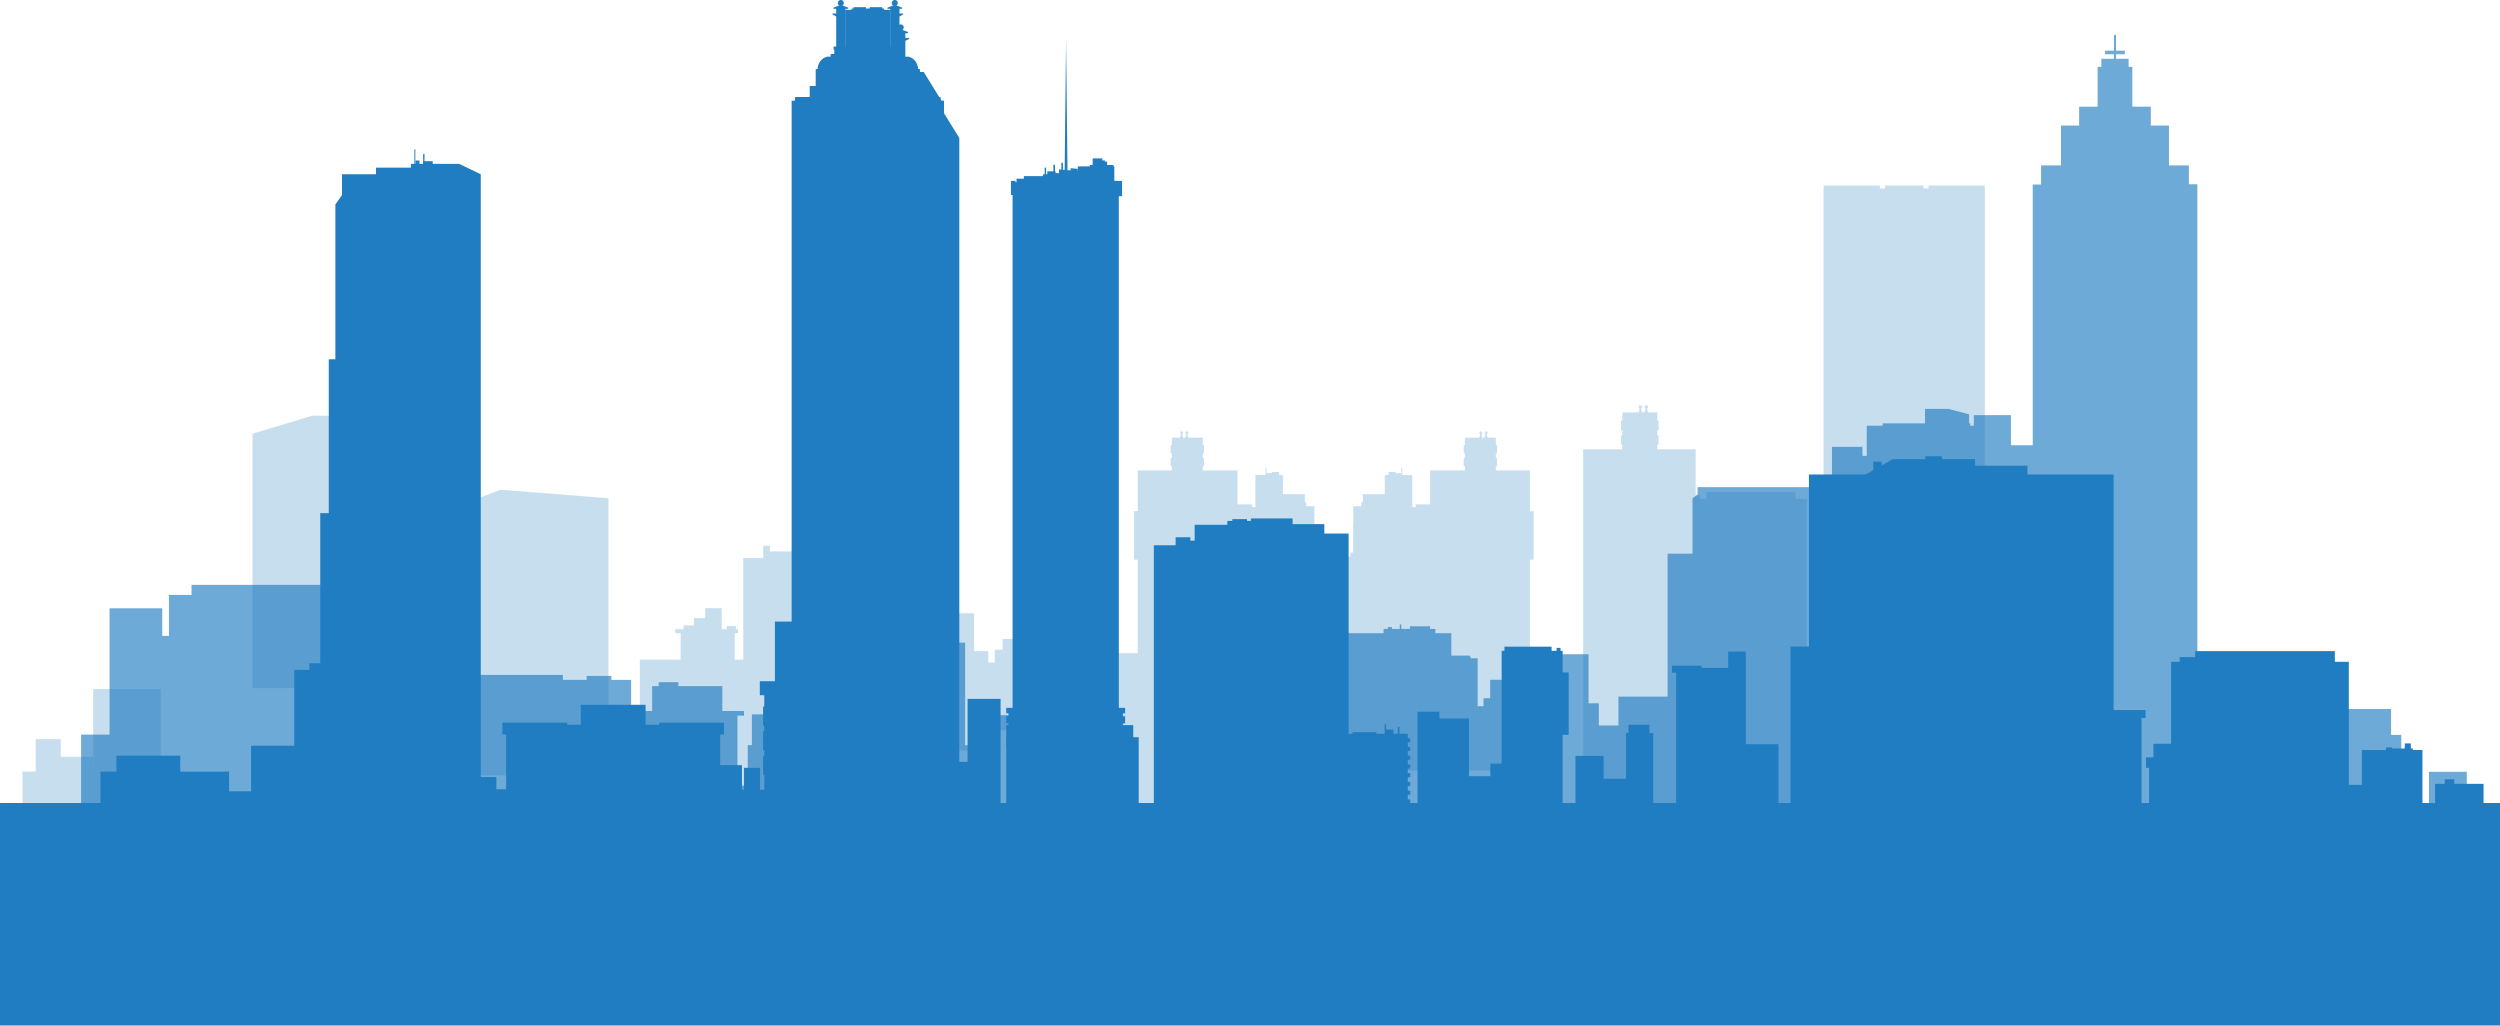 <svg xmlns="http://www.w3.org/2000/svg" viewBox="0 0 2703.3 1108.91"><defs><style>.a{opacity:0.25;}.b,.d{fill:#217dc1;}.b{fill-rule:evenodd;}.c{opacity:0.65;}</style></defs><title>city</title><g class="a"><polygon class="b" points="24.31 834.24 146.9 834.24 146.9 886.79 24.31 886.79 24.31 834.24 24.31 834.24"/><polygon class="b" points="38.63 799.21 65.7 799.21 65.7 851.76 38.63 851.76 38.63 799.21 38.63 799.21"/><polygon class="b" points="100.73 745.08 173.97 745.08 173.97 856.52 100.73 856.52 100.73 745.08 100.73 745.08"/><polygon class="b" points="57.75 818.31 100.73 818.31 100.73 843.79 57.75 843.79 57.75 818.31 57.75 818.31"/><polygon class="b" points="1230.29 508.66 1338.19 508.66 1338.19 833.17 1230.29 833.17 1230.29 508.66 1230.29 508.66"/><polygon class="b" points="1226.23 552.68 1235.97 552.68 1235.97 605.16 1226.23 605.16 1226.23 552.68 1226.23 552.68"/><polygon class="b" points="1267.12 473.25 1300.63 473.25 1300.63 525.23 1267.12 525.23 1267.12 473.25 1267.12 473.25"/><polygon class="b" points="1276.17 466.63 1279.1 466.63 1279.1 469.01 1276.17 469.01 1276.17 466.63 1276.17 466.63"/><polygon class="b" points="1276.17 471.76 1279.1 471.76 1279.1 474.12 1276.17 474.12 1276.17 471.76 1276.17 471.76"/><polygon class="b" points="1276.72 468.36 1278.54 468.36 1278.54 474.12 1276.72 474.12 1276.72 468.36 1276.72 468.36"/><polygon class="b" points="1281.9 466.63 1284.83 466.63 1284.83 469.01 1281.9 469.01 1281.9 466.63 1281.9 466.63"/><polygon class="b" points="1281.9 471.76 1284.83 471.76 1284.83 474.12 1281.9 474.12 1281.9 471.76 1281.9 471.76"/><polygon class="b" points="1282.47 468.36 1284.25 468.36 1284.25 474.12 1282.47 474.12 1282.47 468.36 1282.47 468.36"/><polygon class="b" points="1265.84 481.2 1301.88 481.2 1301.88 490.17 1265.84 490.17 1265.84 481.2 1265.84 481.2"/><polygon class="b" points="1265.84 495.29 1301.88 495.29 1301.88 504.23 1265.84 504.23 1265.84 495.29 1265.84 495.29"/><polygon class="b" points="1316.17 568.59 1421.27 568.59 1421.27 833.17 1316.17 833.17 1316.17 568.59 1316.17 568.59"/><polygon class="b" points="1379.4 547.38 1421.27 547.38 1421.27 833.17 1379.4 833.17 1379.4 547.38 1379.4 547.38"/><polygon class="b" points="1379.4 534.34 1410.94 534.34 1410.94 820.11 1379.4 820.11 1379.4 534.34 1379.4 534.34"/><polygon class="b" points="1381.04 543.03 1412.56 543.03 1412.56 820.11 1381.04 820.11 1381.04 543.03 1381.04 543.03"/><polygon class="b" points="1357.54 513.66 1387.23 513.66 1387.23 578.18 1357.54 578.18 1357.54 513.66 1357.54 513.66"/><polygon class="b" points="1368.34 505.7 1369.42 505.7 1369.42 515.96 1368.34 515.96 1368.34 505.7 1368.34 505.7"/><polygon class="b" points="1375.5 510.42 1383.05 510.42 1383.05 516.1 1375.5 516.1 1375.5 510.42 1375.5 510.42"/><polygon class="b" points="1377.91 511.65 1369.28 511.65 1369.28 515.82 1377.91 515.82 1377.91 511.65 1377.91 511.65"/><polygon class="b" points="1335.83 545.38 1353.77 545.38 1353.77 574.8 1335.83 574.8 1335.83 545.38 1335.83 545.38"/><polygon class="b" points="1351.08 548.36 1359.44 548.36 1359.44 572.5 1351.08 572.5 1351.08 548.36 1351.08 548.36"/><polygon class="b" points="1654.34 508.66 1546.39 508.66 1546.39 833.17 1654.34 833.17 1654.34 508.66 1654.34 508.66"/><polygon class="b" points="1658.38 552.68 1648.64 552.68 1648.64 605.16 1658.38 605.16 1658.38 552.68 1658.38 552.68"/><polygon class="b" points="1617.49 473.25 1584.02 473.25 1584.02 525.23 1617.49 525.23 1617.49 473.25 1617.49 473.25"/><polygon class="b" points="1608.43 466.63 1605.51 466.63 1605.51 469.01 1608.43 469.01 1608.43 466.63 1608.43 466.63"/><polygon class="b" points="1608.43 471.76 1605.51 471.76 1605.51 474.12 1608.43 474.12 1608.43 471.76 1608.43 471.76"/><polygon class="b" points="1607.88 468.36 1606.07 468.36 1606.07 474.12 1607.88 474.12 1607.88 468.36 1607.88 468.36"/><polygon class="b" points="1602.71 466.63 1599.77 466.63 1599.77 469.01 1602.71 469.01 1602.71 466.63 1602.71 466.63"/><polygon class="b" points="1602.71 471.76 1599.77 471.76 1599.77 474.12 1602.71 474.12 1602.71 471.76 1602.71 471.76"/><polygon class="b" points="1602.15 468.36 1600.34 468.36 1600.34 474.12 1602.15 474.12 1602.15 468.36 1602.15 468.36"/><polygon class="b" points="1618.77 481.2 1582.73 481.2 1582.73 490.17 1618.77 490.17 1618.77 481.2 1618.77 481.2"/><polygon class="b" points="1618.77 495.29 1582.73 495.29 1582.73 504.23 1618.77 504.23 1618.77 495.29 1618.77 495.29"/><polygon class="b" points="1568.42 568.59 1463.34 568.59 1463.34 833.17 1568.42 833.17 1568.42 568.59 1568.42 568.59"/><polygon class="b" points="1505.2 547.38 1463.34 547.38 1463.34 833.17 1505.2 833.17 1505.2 547.38 1505.2 547.38"/><polygon class="b" points="1505.2 534.34 1473.67 534.34 1473.67 820.11 1505.2 820.11 1505.2 534.34 1505.2 534.34"/><polygon class="b" points="1503.57 543.03 1472.04 543.03 1472.04 820.11 1503.57 820.11 1503.57 543.03 1503.57 543.03"/><polygon class="b" points="1527.07 513.66 1497.38 513.66 1497.38 578.18 1527.07 578.18 1527.07 513.66 1527.07 513.66"/><polygon class="b" points="1516.27 505.7 1515.2 505.7 1515.2 515.96 1516.27 515.96 1516.27 505.7 1516.27 505.7"/><polygon class="b" points="1509.13 510.42 1501.55 510.42 1501.55 516.1 1509.13 516.1 1509.13 510.42 1509.13 510.42"/><polygon class="b" points="1506.69 511.65 1515.34 511.65 1515.34 515.82 1506.69 515.82 1506.69 511.65 1506.69 511.65"/><polygon class="b" points="1548.78 545.38 1530.84 545.38 1530.84 574.8 1548.78 574.8 1548.78 545.38 1548.78 545.38"/><polygon class="b" points="1533.53 548.36 1525.17 548.36 1525.17 572.5 1533.53 572.5 1533.53 548.36 1533.53 548.36"/><polygon class="b" points="1417.1 594.31 1452.03 594.31 1452.03 833.17 1417.1 833.17 1417.1 594.31 1417.1 594.31"/><polygon class="b" points="1430 591 1448.32 591 1448.32 601 1430 601 1430 591 1430 591"/><polygon class="b" points="1435.5 589.51 1447.98 589.51 1447.98 594.17 1435.5 594.17 1435.5 589.51 1435.5 589.51"/><polygon class="b" points="1444.5 585.67 1443.63 585.67 1443.63 590.84 1444.5 590.84 1444.5 585.67 1444.5 585.67"/><polygon class="b" points="1448.98 601.96 1466.81 601.96 1466.81 833.17 1448.98 833.17 1448.98 601.96 1448.98 601.96"/><polygon class="b" points="1460.15 597.51 1466.65 597.51 1466.65 608.32 1460.15 608.32 1460.15 597.51 1460.15 597.51"/><polygon class="b" points="273.03 468.98 337.7 449.49 371.56 449.49 371.56 744.09 273.03 744.09 273.03 468.98 273.03 468.98"/><polygon class="b" points="517.33 538.79 540.94 529.56 657.95 538.79 657.95 838.52 517.33 838.52 517.33 538.79 517.33 538.79"/><polygon class="b" points="691.84 713.29 807.83 713.29 807.83 867.27 691.84 867.27 691.84 713.29 691.84 713.29"/><polygon class="b" points="735.98 682.49 794.48 682.49 794.48 745.11 735.98 745.11 735.98 682.49 735.98 682.49"/><polygon class="b" points="803.72 603.47 873.52 603.47 873.52 862.14 803.72 862.14 803.72 603.47 803.72 603.47"/><polygon class="b" points="825.27 590.12 832.46 590.12 832.46 613.73 825.27 613.73 825.27 590.12 825.27 590.12"/><polygon class="b" points="878.66 596.28 829.4 596.28 829.4 614.75 878.66 614.75 878.66 596.28 878.66 596.28"/><polygon class="b" points="730.23 680.43 798.01 680.43 798.01 684.58 730.23 684.58 730.23 680.43 730.23 680.43"/><polygon class="b" points="762.56 657.65 780.43 657.65 780.43 681.86 762.56 681.86 762.56 657.65 762.56 657.65"/><polygon class="b" points="739.24 676.28 770.42 676.28 770.42 681.15 739.24 681.15 739.24 676.28 739.24 676.28"/><polygon class="b" points="750.25 668.39 770.42 668.39 770.42 677.7 750.25 677.7 750.25 668.39 750.25 668.39"/><polygon class="b" points="785.87 676.99 795.72 676.99 795.72 681.57 785.87 681.57 785.87 676.99 785.87 676.99"/><polygon class="b" points="1972.03 200.65 2032.73 200.65 2032.73 876.1 1972.03 876.1 1972.03 200.65 1972.03 200.65"/><polygon class="b" points="1972.03 203.83 2146.04 203.83 2146.04 876.1 1972.03 876.1 1972.03 203.83 1972.03 203.83"/><polygon class="b" points="2085.34 200.65 2146.04 200.65 2146.04 876.1 2085.34 876.1 2085.34 200.65 2085.34 200.65"/><polygon class="b" points="2038.27 200.65 2079.78 200.65 2079.78 876.1 2038.27 876.1 2038.27 200.65 2038.27 200.65"/><polygon class="b" points="990 663.15 1053.26 663.15 1053.26 811.71 990 811.71 990 663.15 990 663.15"/><polygon class="b" points="1043.22 704.06 1068.7 704.06 1068.7 787.39 1043.22 787.39 1043.22 704.06 1043.22 704.06"/><polygon class="b" points="1061.76 716.4 1115.78 716.4 1115.78 789.72 1061.76 789.72 1061.76 716.4 1061.76 716.4"/><polygon class="b" points="1084.13 690.93 1108.05 690.93 1108.05 731.83 1084.13 731.83 1084.13 690.93 1084.13 690.93"/><polygon class="b" points="1075.63 702.52 1089.53 702.52 1089.53 723.35 1075.63 723.35 1075.63 702.52 1075.63 702.52"/><polygon class="b" points="1196.8 706.37 1253.91 706.37 1253.91 876.15 1196.8 876.15 1196.8 706.37 1196.8 706.37"/><polygon class="b" points="1814.82 539.38 1953.85 539.38 1953.85 883.62 1814.82 883.62 1814.82 539.38 1814.82 539.38"/><polygon class="b" points="1845.09 531.81 1941.54 531.81 1941.54 557.35 1845.09 557.35 1845.09 531.81 1845.09 531.81"/><polygon class="b" points="1833.56 485.83 1711.88 485.83 1711.88 868.89 1833.56 868.89 1833.56 485.83 1833.56 485.83"/><polygon class="b" points="1838.15 535.46 1827.15 535.46 1827.15 594.68 1838.15 594.68 1838.15 535.46 1838.15 535.46"/><polygon class="b" points="1792.04 445.9 1754.27 445.9 1754.27 504.53 1792.04 504.53 1792.04 445.9 1792.04 445.9"/><polygon class="b" points="1781.82 438.44 1778.52 438.44 1778.52 441.11 1781.82 441.11 1781.82 438.44 1781.82 438.44"/><polygon class="b" points="1781.82 444.23 1778.52 444.23 1778.52 446.91 1781.82 446.91 1781.82 444.23 1781.82 444.23"/><polygon class="b" points="1781.2 440.37 1779.16 440.37 1779.16 446.91 1781.2 446.91 1781.2 440.37 1781.2 440.37"/><polygon class="b" points="1775.37 438.44 1772.05 438.44 1772.05 441.11 1775.37 441.11 1775.37 438.44 1775.37 438.44"/><polygon class="b" points="1775.37 444.23 1772.05 444.23 1772.05 446.91 1775.37 446.91 1775.37 444.23 1775.37 444.23"/><polygon class="b" points="1774.73 440.37 1772.69 440.37 1772.69 446.91 1774.73 446.91 1774.73 440.37 1774.73 440.37"/><polygon class="b" points="1793.48 454.86 1752.81 454.86 1752.81 464.96 1793.48 464.96 1793.48 454.86 1793.48 454.86"/><polygon class="b" points="1793.48 470.75 1752.81 470.75 1752.81 480.85 1793.48 480.85 1793.48 470.75 1793.48 470.75"/></g><g class="c"><polygon class="b" points="2463.85 766.68 2585.54 766.68 2585.54 879.57 2463.85 879.57 2463.85 766.68 2463.85 766.68"/><polygon class="b" points="2667.39 834.56 2626.49 834.56 2626.49 868.49 2667.39 868.49 2667.39 834.56 2667.39 834.56"/><polygon class="b" points="2575.62 794.65 2596.57 794.65 2596.57 827.09 2575.62 827.09 2575.62 794.65 2575.62 794.65"/><polygon class="b" points="207.11 632.41 357.29 632.41 357.29 874.87 207.11 874.87 207.11 632.41 207.11 632.41"/><polygon class="b" points="182.68 643.28 284.89 643.28 284.89 869.44 182.68 869.44 182.68 643.28 182.68 643.28"/><polygon class="b" points="118.44 657.75 175.43 657.75 175.43 874.87 118.44 874.87 118.44 657.75 118.44 657.75"/><polygon class="b" points="87.69 794.36 136.54 794.36 136.54 881.19 87.69 881.19 87.69 794.36 87.69 794.36"/><polygon class="b" points="160.97 687.59 225.2 687.59 225.2 876.67 160.97 876.67 160.97 687.59 160.97 687.59"/><polygon class="b" points="2375.88 199.51 2338.32 199.51 2338.32 814.89 2375.88 814.89 2375.88 199.51 2375.88 199.51"/><polygon class="b" points="2305.73 72.31 2268.19 72.31 2268.19 687.68 2305.73 687.68 2305.73 72.31 2305.73 72.31"/><polygon class="b" points="2272.24 63.55 2301.7 63.55 2301.7 74.88 2272.24 74.88 2272.24 63.55 2272.24 63.55"/><polygon class="b" points="2288.11 37.66 2285.83 37.66 2285.83 69.06 2288.11 69.06 2288.11 37.66 2288.11 37.66"/><polygon class="b" points="2276.29 54.81 2297.64 54.81 2297.64 58.68 2276.29 58.68 2276.29 54.81 2276.29 54.81"/><polygon class="b" points="2375.88 199.51 2198.05 199.51 2198.05 901.26 2375.88 901.26 2375.88 199.51 2375.88 199.51"/><polygon class="b" points="2244.62 178.85 2207.07 178.85 2207.07 794.22 2244.62 794.22 2244.62 178.85 2244.62 178.85"/><polygon class="b" points="2266.15 135.76 2228.59 135.76 2228.59 751.13 2266.15 751.13 2266.15 135.76 2266.15 135.76"/><polygon class="b" points="2285.73 115.36 2248.21 115.36 2248.21 730.74 2285.73 730.74 2285.73 115.36 2285.73 115.36"/><polygon class="b" points="2329.3 178.85 2366.84 178.85 2366.84 794.22 2329.3 794.22 2329.3 178.85 2329.3 178.85"/><polygon class="b" points="2307.77 135.76 2345.34 135.76 2345.34 751.13 2307.77 751.13 2307.77 135.76 2307.77 135.76"/><polygon class="b" points="2288.18 115.36 2325.72 115.36 2325.72 730.74 2288.18 730.74 2288.18 115.36 2288.18 115.36"/><polygon class="b" points="497.56 735.16 682.44 735.16 682.44 897.6 497.56 897.6 497.56 735.16 497.56 735.16"/><polygon class="b" points="508.23 729.81 608.7 729.81 608.7 755.47 508.23 755.47 508.23 729.81 508.23 729.81"/><polygon class="b" points="634.36 730.88 661.07 730.88 661.07 744.78 634.36 744.78 634.36 730.88 634.36 730.88"/><polygon class="b" points="678.81 768.84 797.44 768.84 797.44 843.39 678.81 843.39 678.81 768.84 678.81 768.84"/><polygon class="b" points="733.74 791.8 776.49 791.8 776.49 831.34 733.74 831.34 733.74 791.8 733.74 791.8"/><polygon class="b" points="891.92 805.7 808.56 805.7 808.56 884.77 891.92 884.77 891.92 805.7 891.92 805.7"/><polygon class="b" points="771.13 849.51 850.23 849.51 850.23 884.77 771.13 884.77 771.13 849.51 771.13 849.51"/><polygon class="b" points="678.81 768.84 804.51 768.84 804.51 773.85 678.81 773.85 678.81 768.84 678.81 768.84"/><polygon class="b" points="964.52 694.89 1043.65 694.89 1043.65 839.54 964.52 839.54 964.52 694.89 964.52 694.89"/><polygon class="b" points="1017.61 725.98 1020.2 725.98 1020.2 742.84 1017.61 742.84 1017.61 725.98 1017.61 725.98"/><polygon class="b" points="1032.52 737 1013.07 737 1013.07 745.46 1032.52 745.46 1032.52 737 1032.52 737"/><polygon class="b" points="1028.63 734.41 1026.69 734.41 1026.69 740.24 1028.63 740.24 1028.63 734.41 1028.63 734.41"/><polygon class="b" points="1052.64 773.34 1106.49 773.34 1106.49 881.01 1052.64 881.01 1052.64 773.34 1052.64 773.34"/><polygon class="b" points="1026.05 805.78 1081.19 805.78 1081.19 875.84 1026.05 875.84 1026.05 805.78 1026.05 805.78"/><polygon class="b" points="1773.2 770.04 1855.49 770.04 1855.49 813.53 1773.2 813.53 1773.2 770.04 1773.2 770.04"/><polygon class="b" points="1757.14 789.88 1787.41 789.88 1787.41 805.98 1757.14 805.98 1757.14 789.88 1757.14 789.88"/><polygon class="b" points="1417.15 684.68 1569.36 684.68 1569.36 808.45 1417.15 808.45 1417.15 684.68 1417.15 684.68"/><polygon class="b" points="1552.11 680.08 1496.06 680.08 1496.06 696.2 1552.11 696.2 1552.11 680.08 1552.11 680.08"/><polygon class="b" points="1500.64 678.05 1505.24 678.05 1505.24 680.64 1500.64 680.64 1500.64 678.05 1500.64 678.05"/><polygon class="b" points="1513.58 675.18 1515.3 675.18 1515.3 681.52 1513.58 681.52 1513.58 675.18 1513.58 675.18"/><polygon class="b" points="1524.49 677.18 1546.35 677.18 1546.35 682.09 1524.49 682.09 1524.49 677.18 1524.49 677.18"/><polygon class="b" points="1560.99 711.75 1597.82 711.75 1597.82 804.5 1560.99 804.5 1560.99 711.75 1560.99 711.75"/><polygon class="b" points="1562.2 708.89 1589.22 708.89 1592.64 716.65 1565.61 716.65 1562.2 708.89 1562.2 708.89"/><polygon class="b" points="1611.33 735.08 1648.15 735.08 1648.15 799.89 1611.33 799.89 1611.33 735.08 1611.33 735.08"/><polygon class="b" points="1587.48 763.6 1634.34 763.6 1634.34 802.77 1587.48 802.77 1587.48 763.6 1587.48 763.6"/><polygon class="b" points="1604.14 754.96 1616.79 754.96 1616.79 771.96 1604.14 771.96 1604.14 754.96 1604.14 754.96"/><polygon class="b" points="1651.02 707.43 1717.72 707.43 1717.72 799.32 1651.02 799.32 1651.02 707.43 1651.02 707.43"/><polygon class="b" points="1639.51 778.28 1666.27 778.28 1666.27 803.35 1639.51 803.35 1639.51 778.28 1639.51 778.28"/><polygon class="b" points="1750.03 753.25 1878.83 753.25 1878.83 806.79 1750.03 806.79 1750.03 753.25 1750.03 753.25"/><polygon class="b" points="1844.37 598.68 1803.2 598.68 1803.2 772.73 1844.37 772.73 1844.37 598.68 1844.37 598.68"/><polygon class="b" points="1489.59 784.44 1860.92 784.44 1860.92 896.14 1489.59 896.14 1489.59 784.44 1489.59 784.44"/><polygon class="b" points="1713.06 760.48 1728.85 760.48 1728.85 794.53 1713.06 794.53 1713.06 760.48 1713.06 760.48"/><polygon class="b" points="1980.94 483.17 2013.91 483.17 2013.91 525.51 1980.94 525.51 1980.94 483.17 1980.94 483.17"/><polygon class="b" points="2002.91 492.9 2215.03 492.9 2215.03 527.2 2002.91 527.2 2002.91 492.9 2002.91 492.9"/><polygon class="b" points="2018.55 460.32 2136.86 460.32 2136.86 499.68 2018.55 499.68 2018.55 460.32 2018.55 460.32"/><polygon class="b" points="2035.86 457.78 2130.53 457.78 2130.53 472.17 2035.86 472.17 2035.86 457.78 2035.86 457.78"/><polygon class="b" points="2081.51 442.11 2106.86 442.11 2129.26 448.03 2129.26 463.27 2081.51 463.27 2081.51 442.11 2081.51 442.11"/><polygon class="b" points="2134.33 448.89 2174.47 448.89 2174.47 510.26 2134.33 510.26 2134.33 448.89 2134.33 448.89"/><polygon class="b" points="2172.78 481.48 2212.93 481.48 2212.93 506.46 2172.78 506.46 2172.78 481.48 2172.78 481.48"/><polygon class="b" points="1835.59 526.77 1984.3 526.77 1984.3 551.32 1835.59 551.32 1835.59 526.77 1835.59 526.77"/><polygon class="b" points="1835.59 534.81 1984.3 534.81 1984.3 896.83 1830.12 896.83 1830.12 538.73 1835.59 534.81 1835.59 534.81"/><polygon class="b" points="705.15 741.91 781.09 741.91 781.09 776.7 705.15 776.7 705.15 741.91 705.15 741.91"/><polygon class="b" points="712.27 737.65 733.54 737.65 733.54 744.76 712.27 744.76 712.27 737.65 712.27 737.65"/><polygon class="b" points="813.03 772.43 854.19 772.43 854.19 854.73 813.03 854.73 813.03 772.43 813.03 772.43"/></g><polygon class="b" points="2553.91 811 2619.45 811 2619.45 885.8 2553.91 885.8 2553.91 811 2553.91 811"/><polygon class="b" points="2530.42 848.65 2585.05 848.65 2585.05 875.42 2530.42 875.42 2530.42 848.65 2530.42 848.65"/><polygon class="b" points="2685.52 847.58 2633.09 847.58 2633.09 877.61 2685.52 877.61 2685.52 847.58 2685.52 847.58"/><polygon class="b" points="2643.46 842.67 2653.84 842.67 2653.84 848.65 2643.46 848.65 2643.46 842.67 2643.46 842.67"/><polygon class="b" points="2606.86 803.88 2600.33 803.88 2600.33 814.82 2606.86 814.82 2606.86 803.88 2606.86 803.88"/><polygon class="b" points="2580.12 808.27 2586.66 808.27 2586.66 813.72 2580.12 813.72 2580.12 808.27 2580.12 808.27"/><polygon class="b" points="2609.06 821.37 2583.39 821.37 2583.39 809.36 2609.06 809.36 2609.06 821.37 2609.06 821.37"/><polygon class="b" points="1209.8 196.96 1094.92 196.96 1094.92 810.83 1209.8 810.83 1209.8 196.96 1209.8 196.96"/><polygon class="b" points="1216.64 765.41 1088.05 765.41 1088.05 771.32 1216.64 771.32 1216.64 765.41 1216.64 765.41"/><polygon class="b" points="1216.64 774.47 1088.05 774.47 1088.05 782.24 1216.64 782.24 1216.64 774.47 1216.64 774.47"/><polygon class="b" points="1214.23 767.7 1090.48 767.7 1090.48 784.81 1214.23 784.81 1214.23 767.7 1214.23 767.7"/><polygon class="b" points="1225.42 784.09 1088.05 784.09 1088.05 806.66 1225.42 806.66 1225.42 784.09 1225.42 784.09"/><polygon class="b" points="1231.31 797.17 1088.05 797.17 1088.05 890.07 1231.31 890.07 1231.31 797.17 1231.31 797.17"/><polygon class="b" points="1093.18 195.59 1098.1 195.59 1098.1 210.84 1093.18 210.84 1093.18 195.59 1093.18 195.59"/><polygon class="b" points="1202.99 195.59 1213.28 195.59 1213.28 212.14 1202.99 212.14 1202.99 195.59 1202.99 195.59"/><polygon class="b" points="1099.18 193.23 1124.71 193.23 1124.71 201.18 1099.18 201.18 1099.18 193.23 1099.18 193.23"/><polygon class="b" points="1107.12 190.44 1178.97 190.44 1178.97 201.18 1107.12 201.18 1107.12 190.44 1107.12 190.44"/><polygon class="b" points="1178.54 178.4 1202.77 178.4 1202.77 211.06 1178.54 211.06 1178.54 178.4 1178.54 178.4"/><polygon class="b" points="1181.53 171.28 1191.95 171.28 1191.95 181.06 1181.53 181.06 1181.53 171.28 1181.53 171.28"/><polygon class="b" points="1189.73 173.44 1194.67 173.44 1194.67 179.76 1189.73 179.76 1189.73 173.44 1189.73 173.44"/><polygon class="b" points="1192.99 174.74 1197.13 174.74 1197.13 179.97 1192.99 179.97 1192.99 174.74 1192.99 174.74"/><polygon class="b" points="1200.28 182.52 1204.05 182.52 1204.05 178.4 1200.28 178.4 1200.28 182.52 1200.28 182.52"/><polygon class="b" points="1178.54 186.36 1145.09 183.14 1145.09 193.46 1178.54 193.46 1178.54 186.36 1178.54 186.36"/><polygon class="b" points="1165.45 179.92 1204.94 179.92 1204.94 198.61 1165.45 198.61 1165.45 179.92 1165.45 179.92"/><polygon class="b" points="1165.45 182.59 1157.73 181.86 1157.73 192.16 1165.45 192.16 1165.45 182.59 1165.45 182.59"/><polygon class="b" points="1127.72 188.5 1146.15 188.5 1146.15 194.1 1127.72 194.1 1127.72 188.5 1127.72 188.5"/><polygon class="b" points="1132.44 185.28 1141.44 185.28 1141.44 190.22 1132.44 190.22 1132.44 185.28 1132.44 185.28"/><polygon class="b" points="1139.08 187.21 1147.88 187.21 1147.88 190.02 1139.08 190.02 1139.08 187.21 1139.08 187.21"/><polygon class="b" points="1131.15 181.2 1129.64 181.2 1129.64 189.8 1131.15 189.8 1131.15 181.2 1131.15 181.2"/><polygon class="b" points="1139.08 178.19 1140.81 178.19 1140.81 189.57 1139.08 189.57 1139.08 178.19 1139.08 178.19"/><polygon class="b" points="1147.67 176.03 1149.37 176.03 1149.37 185.71 1147.67 185.71 1147.67 176.03 1147.67 176.03"/><polygon class="b" points="1151.2 187.24 1152.75 42.3 1154.33 187.24 1151.2 187.24 1151.2 187.24"/><polygon class="b" points="496.38 177.18 444.32 177.18 444.32 879.5 519.86 879.5 519.86 188.42 496.38 177.18 496.38 177.18"/><polygon class="b" points="462.68 879.5 406.55 879.5 406.55 181.28 462.68 181.28 462.68 879.5 462.68 879.5"/><polygon class="b" points="448.1 161.5 449.11 161.5 449.11 180.19 448.1 180.19 448.1 161.5 448.1 161.5"/><polygon class="b" points="449.26 173.58 453.55 173.58 453.55 179.03 449.26 179.03 449.26 173.58 449.26 173.58"/><polygon class="b" points="457.58 166.39 459.02 166.39 459.02 179.46 457.58 179.46 457.58 166.39 457.58 166.39"/><polygon class="b" points="467.92 174.29 457.44 174.29 457.44 179.3 467.92 179.3 467.92 174.29 467.92 174.29"/><polygon class="b" points="425.94 879.5 369.8 879.5 369.8 188.42 425.94 188.42 425.94 879.5 425.94 879.5"/><polygon class="b" points="425.94 879.5 334.5 879.5 334.5 717.2 425.94 717.2 425.94 879.5 425.94 879.5"/><polygon class="b" points="409.61 879.5 318.17 879.5 318.17 724.32 409.61 724.32 409.61 879.5 409.61 879.5"/><polygon class="b" points="402.46 879.5 346.32 879.5 346.32 554.89 402.46 554.89 402.46 879.5 402.46 879.5"/><polygon class="b" points="411.65 879.5 355.5 879.5 355.5 388.5 411.65 388.5 411.65 879.5 411.65 879.5"/><polygon class="b" points="418.8 879.5 362.64 879.5 362.64 221.09 370.37 210.1 418.8 210.1 418.8 879.5 418.8 879.5"/><polygon class="b" points="2347.63 715.62 2539.82 715.62 2539.82 891.78 2347.63 891.78 2347.63 715.62 2347.63 715.62"/><polygon class="b" points="2356.94 710.58 2422.64 710.58 2422.64 723.63 2356.94 723.63 2356.94 710.58 2356.94 710.58"/><polygon class="b" points="2373.72 704.06 2524.71 704.06 2524.71 730.61 2373.72 730.61 2373.72 704.06 2373.72 704.06"/><polygon class="b" points="0 903.25 2703.3 903.25 2703.3 868.37 0 868.37 0 903.25 0 903.25"/><polygon class="b" points="2285.51 513.08 1956.03 513.08 1956.03 900.51 2285.51 900.51 2285.51 513.08 2285.51 513.08"/><polygon class="b" points="2192.38 503.61 2092.57 503.61 2092.57 524.48 2192.38 524.48 2192.38 503.61 2192.38 503.61"/><polygon class="b" points="2046.64 496.46 2135.74 496.46 2135.74 519.02 2006.85 519.02 2046.64 496.46 2046.64 496.46"/><polygon class="b" points="2025.59 499.18 2034.65 499.18 2034.65 510.14 2025.59 510.14 2025.59 499.18 2025.59 499.18"/><polygon class="b" points="2081.81 493.31 2099.52 493.31 2101.41 500.68 2081.81 500.68 2081.81 493.31 2081.81 493.31"/><polygon class="b" points="108.61 834.37 247.73 834.37 247.73 878.6 108.61 878.6 108.61 834.37 108.61 834.37"/><polygon class="b" points="271.49 806.34 329.71 806.34 329.71 879.67 271.49 879.67 271.49 806.34 271.49 806.34"/><polygon class="b" points="228.34 855.65 293.07 855.65 293.07 873.99 228.34 873.99 228.34 855.65 228.34 855.65"/><polygon class="b" points="194.9 817.12 125.86 817.12 125.86 847.31 194.9 847.31 194.9 817.12 194.9 817.12"/><polygon class="b" points="547.29 783.67 778.78 783.67 778.78 872.11 547.29 872.11 547.29 783.67 547.29 783.67"/><polygon class="b" points="627.99 762.1 698.1 762.1 698.1 820.35 627.99 820.35 627.99 762.1 627.99 762.1"/><polygon class="b" points="543.19 781.41 613.28 781.41 613.28 794.22 543.19 794.22 543.19 781.41 543.19 781.41"/><polygon class="b" points="712.79 781.41 782.9 781.41 782.9 794.22 712.79 794.22 712.79 781.41 712.79 781.41"/><polygon class="b" points="772.67 827.37 802.28 827.37 802.28 871.16 772.67 871.16 772.67 827.37 772.67 827.37"/><polygon class="b" points="505.2 840.24 536.75 840.24 536.75 869.53 505.2 869.53 505.2 840.24 505.2 840.24"/><polygon class="b" points="532.9 853.44 565.07 853.44 565.07 871.57 532.9 871.57 532.9 853.44 532.9 853.44"/><polygon class="b" points="826.43 743.68 876.33 743.68 876.33 869.86 826.43 869.86 826.43 743.68 826.43 743.68"/><polygon class="b" points="821.6 736.61 880.82 736.61 880.82 751.73 821.6 751.73 821.6 736.61 821.6 736.61"/><polygon class="b" points="825.14 763.96 837.37 763.96 837.37 784.57 825.14 784.57 825.14 763.96 825.14 763.96"/><polygon class="b" points="825.14 790.67 837.37 790.67 837.37 811.27 825.14 811.27 825.14 790.67 825.14 790.67"/><polygon class="b" points="825.14 817.39 837.37 817.39 837.37 837.99 825.14 837.99 825.14 817.39 825.14 817.39"/><polygon class="b" points="792.29 854.01 845.08 854.01 845.08 873.66 792.29 873.66 792.29 854.01 792.29 854.01"/><polygon class="b" points="804.53 830.26 821.91 830.26 821.91 855.36 804.53 855.36 804.53 830.26 804.53 830.26"/><polygon class="b" points="837.92 672.12 882.76 672.12 882.76 771.01 837.92 771.01 837.92 672.12 837.92 672.12"/><polygon class="b" points="969.79 797.37 1029.13 797.37 1029.13 891 969.79 891 969.79 797.37 969.79 797.37"/><polygon class="b" points="1081.95 755.72 1046.26 755.72 1046.26 876.5 1081.95 876.5 1081.95 755.72 1081.95 755.72"/><polygon class="b" points="1015.92 823.75 1047.58 823.75 1047.58 869.91 1015.92 869.91 1015.92 823.75 1015.92 823.75"/><polygon class="b" points="1247.66 589.61 1451.26 589.61 1451.26 877.6 1247.66 877.6 1247.66 589.61 1247.66 589.61"/><polygon class="b" points="1271.22 580.95 1287.14 580.95 1287.14 594.43 1271.22 594.43 1271.22 580.95 1271.22 580.95"/><polygon class="b" points="1281.76 584.6 1407.28 584.6 1407.28 599.09 1281.76 599.09 1281.76 584.6 1281.76 584.6"/><polygon class="b" points="1291.81 567.45 1394.29 567.45 1394.29 594.94 1291.81 594.94 1291.81 567.45 1291.81 567.45"/><polygon class="b" points="1327.13 563.28 1353.09 563.28 1353.09 571.62 1327.13 571.62 1327.13 563.28 1327.13 563.28"/><polygon class="b" points="1332.52 561.34 1348.44 561.34 1348.44 565 1332.52 565 1332.52 561.34 1332.52 561.34"/><polygon class="b" points="1352.61 560.6 1397.71 560.6 1397.71 587.26 1352.61 587.26 1352.61 560.6 1352.61 560.6"/><polygon class="b" points="1396 566.72 1432.05 566.72 1432.05 631.44 1396 631.44 1396 566.72 1396 566.72"/><polygon class="b" points="1426.4 576.93 1458.28 576.93 1458.28 877.6 1426.4 877.6 1426.4 576.93 1426.4 576.93"/><polygon class="b" points="1623.77 703.75 1689.7 703.75 1689.7 892.3 1623.77 892.3 1623.77 703.75 1623.77 703.75"/><polygon class="b" points="1626.79 699.25 1677.79 699.25 1677.79 711.49 1626.79 711.49 1626.79 699.25 1626.79 699.25"/><polygon class="b" points="1687.43 700.55 1683.15 700.55 1683.15 706.13 1687.43 706.13 1687.43 700.55 1687.43 700.55"/><polygon class="b" points="1687.43 727.16 1696.23 727.16 1696.23 794.56 1687.43 794.56 1687.43 727.16 1687.43 727.16"/><polygon class="b" points="1534.83 776.86 1588.45 776.86 1588.45 875.67 1534.83 875.67 1534.83 776.86 1534.83 776.86"/><polygon class="b" points="1532.81 769.6 1556.47 769.6 1556.47 873.61 1532.81 873.61 1532.81 769.6 1532.81 769.6"/><polygon class="b" points="1437.87 793.41 1522.26 793.41 1522.26 900.78 1437.87 900.78 1437.87 793.41 1437.87 793.41"/><polygon class="b" points="1521.5 798.18 1524.94 798.18 1524.94 802.63 1521.5 802.63 1521.5 798.18 1521.5 798.18"/><polygon class="b" points="1521.5 807.66 1524.94 807.66 1524.94 812.11 1521.5 812.11 1521.5 807.66 1521.5 807.66"/><polygon class="b" points="1521.5 817.11 1524.94 817.11 1524.94 821.56 1521.5 821.56 1521.5 817.11 1521.5 817.11"/><polygon class="b" points="1521.5 826.57 1524.94 826.57 1524.94 831.04 1521.5 831.04 1521.5 826.57 1521.5 826.57"/><polygon class="b" points="1521.5 836.03 1524.94 836.03 1524.94 840.47 1521.5 840.47 1521.5 836.03 1521.5 836.03"/><polygon class="b" points="1521.5 845.5 1524.94 845.5 1524.94 849.95 1521.5 849.95 1521.5 845.5 1521.5 845.5"/><polygon class="b" points="1521.5 854.96 1524.94 854.96 1524.94 859.42 1521.5 859.42 1521.5 854.96 1521.5 854.96"/><polygon class="b" points="1521.5 864.41 1524.94 864.41 1524.94 868.86 1521.5 868.86 1521.5 864.41 1521.5 864.41"/><polygon class="b" points="1462.56 791.71 1488.36 791.71 1488.36 798.48 1462.56 798.48 1462.56 791.71 1462.56 791.71"/><polygon class="b" points="1497.27 783.1 1498.83 783.1 1498.83 798.9 1497.27 798.9 1497.27 783.1 1497.27 783.1"/><polygon class="b" points="1498.41 788.86 1506.74 788.86 1506.74 797.76 1498.41 797.76 1498.41 788.86 1498.41 788.86"/><polygon class="b" points="1513.32 785.98 1511.47 785.98 1511.47 796.33 1513.32 796.33 1513.32 785.98 1513.32 785.98"/><polygon class="b" points="1582.59 839.29 1619.86 839.29 1619.86 869.44 1582.59 869.44 1582.59 839.29 1582.59 839.29"/><polygon class="b" points="1611.58 825.75 1643.64 825.75 1643.64 875.14 1611.58 875.14 1611.58 825.75 1611.58 825.75"/><polygon class="b" points="1703.57 817.35 1734.06 817.35 1734.06 875.67 1703.57 875.67 1703.57 817.35 1703.57 817.35"/><polygon class="b" points="1724.07 842.03 1774.02 842.03 1774.02 879.36 1724.07 879.36 1724.07 842.03 1724.07 842.03"/><polygon class="b" points="1758.24 792.63 1787.68 792.63 1787.68 891.97 1758.24 891.97 1758.24 792.63 1758.24 792.63"/><polygon class="b" points="1783.47 783.68 1760.85 783.68 1760.85 807.34 1783.47 807.34 1783.47 783.68 1783.47 783.68"/><polygon class="b" points="1812.39 722.18 1876.01 722.18 1876.01 897.23 1812.39 897.23 1812.39 722.18 1812.39 722.18"/><polygon class="b" points="1887.77 704.53 1868.75 704.53 1868.75 878.18 1887.77 878.18 1887.77 704.53 1887.77 704.53"/><polygon class="b" points="1807.89 719.8 1839.95 719.8 1839.95 727.4 1807.89 727.4 1807.89 719.8 1807.89 719.8"/><polygon class="b" points="1885.6 804.7 1923.09 804.7 1923.09 869.46 1885.6 869.46 1885.6 804.7 1885.6 804.7"/><polygon class="b" points="1936.12 699.1 1977.95 699.1 1977.95 878.18 1936.12 878.18 1936.12 699.1 1936.12 699.1"/><polygon class="b" points="2257.76 772.85 2315.65 772.85 2315.65 884.92 2257.76 884.92 2257.76 772.85 2257.76 772.85"/><polygon class="b" points="2278.93 767.77 2320.05 767.77 2320.05 776.3 2278.93 776.3 2278.93 767.77 2278.93 767.77"/><polygon class="b" points="2323.83 821.29 2360.24 821.29 2360.24 878.11 2323.83 878.11 2323.83 821.29 2323.83 821.29"/><polygon class="b" points="2328.55 804.24 2354.03 804.24 2354.03 831.24 2328.55 831.24 2328.55 804.24 2328.55 804.24"/><polygon class="b" points="2320.52 818.92 2335.65 818.92 2335.65 830.28 2320.52 830.28 2320.52 818.92 2320.52 818.92"/><polygon class="b" points="859.74 104.89 1017.05 104.89 1017.05 877.69 859.74 877.69 859.74 104.89 859.74 104.89"/><polygon class="b" points="882.02 74.7 994.77 74.7 994.77 112.96 882.02 112.96 882.02 74.7 882.02 74.7"/><polygon class="b" points="898.15 58.41 978.64 58.41 978.64 83.13 898.15 83.13 898.15 58.41 898.15 58.41"/><polygon class="b" points="902.12 52.86 974.68 52.86 974.68 65.5 902.12 65.5 902.12 52.86 902.12 52.86"/><polygon class="b" points="901.33 50.37 975.46 50.37 975.46 53.62 901.33 53.62 901.33 50.37 901.33 50.37"/><path class="b" d="M583.77,581.58c6.84,0,12.42,6.58,12.42,14.66s-5.58,14.64-12.42,14.64-12.42-6.58-12.42-14.64,5.58-14.66,12.42-14.66h0Z" transform="translate(312.56 -520.41)"/><path class="b" d="M667.91,581.58c6.84,0,12.42,6.58,12.42,14.66s-5.59,14.64-12.42,14.64-12.42-6.58-12.42-14.64,5.59-14.66,12.42-14.66h0Z" transform="translate(312.56 -520.41)"/><polygon class="b" points="875.55 92.97 1001.23 92.97 1001.23 116.58 875.55 116.58 875.55 92.97 875.55 92.97"/><polygon class="b" points="920.87 9.19 955.93 9.19 955.93 14.51 920.87 14.51 920.87 9.19 920.87 9.19"/><path class="b" d="M655,520.41a3.25,3.25,0,1,1-3.27,3.25,3.25,3.25,0,0,1,3.27-3.25h0Z" transform="translate(312.56 -520.41)"/><polygon class="b" points="972.61 9.52 972.61 51.97 962.6 51.97 962.6 9.52 959.69 9.52 959.69 8.26 966.26 5.68 968.94 5.68 975.51 8.26 975.51 9.52 972.61 9.52 972.61 9.52"/><polygon class="b" points="966.68 14.65 976.55 14.65 976.55 15.81 966.68 20.58 966.68 14.65 966.68 14.65"/><path class="b" d="M596.63,520.41a3.26,3.26,0,1,0,3.26,3.25,3.27,3.27,0,0,0-3.26-3.25h0Z" transform="translate(312.56 -520.41)"/><polygon class="b" points="904.18 9.52 904.18 51.97 914.19 51.97 914.19 9.52 917.11 9.52 917.11 8.26 910.52 5.7 907.84 5.7 901.28 8.26 901.28 9.52 904.18 9.52 904.18 9.52"/><polygon class="b" points="910.14 14.65 900.24 14.65 900.24 15.81 910.14 20.58 910.14 14.65 910.14 14.65"/><polygon class="b" points="913.94 10.61 962.84 10.61 962.84 52.31 913.94 52.31 913.94 10.61 913.94 10.61"/><polygon class="b" points="940.38 7.76 953.87 7.76 953.87 14.27 940.38 14.27 940.38 7.76 940.38 7.76"/><polygon class="b" points="922.93 7.76 936.41 7.76 936.41 14.27 922.93 14.27 922.93 7.76 922.93 7.76"/><polygon class="b" points="856.01 108.84 1020.78 108.84 1020.78 877.69 856.01 877.69 856.01 108.84 856.01 108.84"/><path class="b" d="M661.41,546.79a3.25,3.25,0,1,1-3.23,3.25,3.24,3.24,0,0,1,3.23-3.25h0Z" transform="translate(312.56 -520.41)"/><polygon class="b" points="978.97 35.92 978.97 78.35 968.98 78.35 968.98 35.92 966.08 35.92 966.08 34.63 972.64 32.09 975.3 32.09 981.88 34.63 981.88 35.92 978.97 35.92 978.97 35.92"/><polygon class="b" points="973.06 41.03 982.93 41.03 982.93 42.2 973.06 46.96 973.06 41.03 973.06 41.03"/><polygon class="b" points="927.39 77.77 998.78 77.77 1019.73 111.62 1019.73 796.93 927.39 796.93 927.39 77.77 927.39 77.77"/><polygon class="b" points="851.18 758.18 1025.59 758.18 1025.59 877.69 851.18 877.69 851.18 758.18 851.18 758.18"/><polygon class="b" points="944.99 115.33 1016.38 115.33 1037.32 149.2 1037.32 877.69 944.99 877.69 944.99 115.33 944.99 115.33"/><rect class="d" y="868.37" width="2703.3" height="240.53"/></svg>